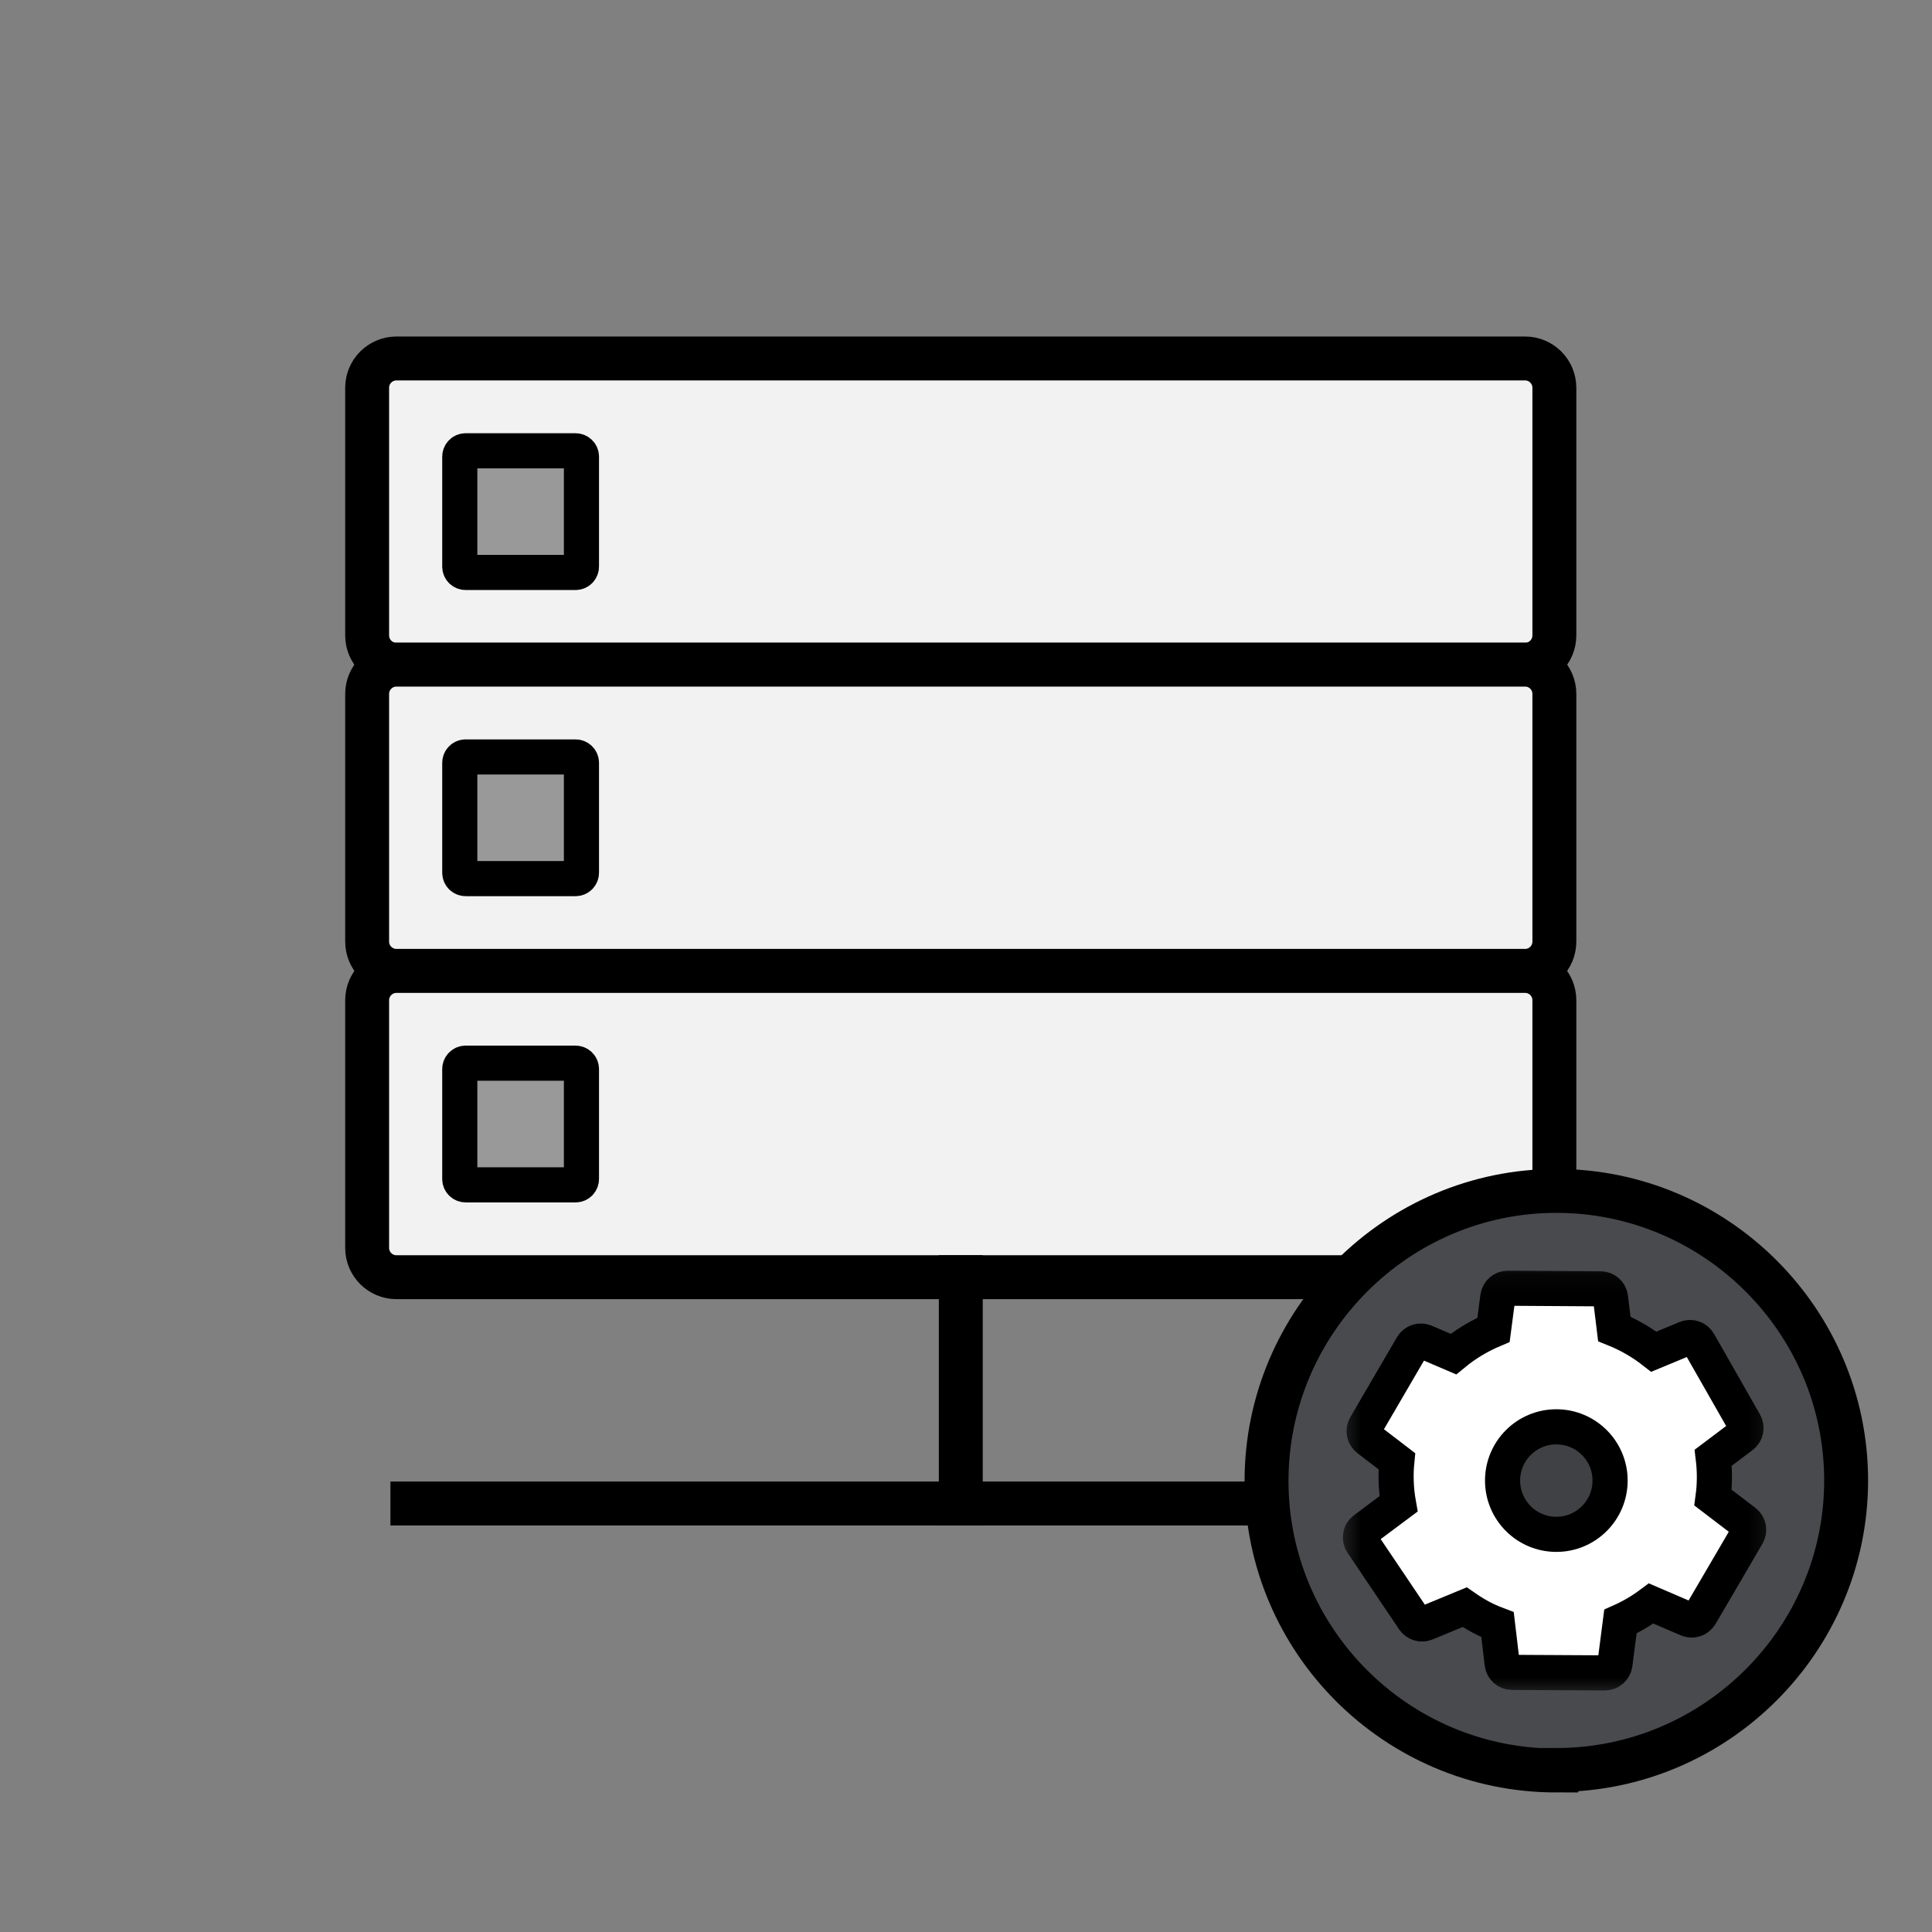 <svg width="110" height="110" viewBox="0 0 110 110" fill="none" xmlns="http://www.w3.org/2000/svg">
<rect x="0" y="0" width="110" height="110" fill="#808080" stroke="none"/>
<path d="M86.832 20.41H22.572C21.651 20.41 20.904 21.157 20.904 22.077V36.179C20.904 37.1 21.651 37.846 22.572 37.846H86.832C87.753 37.846 88.499 37.1 88.499 36.179V22.077C88.499 21.157 87.753 20.41 86.832 20.41Z" fill="#F2F2F2" stroke="black" stroke-width="2.5" stroke-miterlimit="10"/>
<path d="M32.77 25.667H26.512C26.327 25.667 26.178 25.816 26.178 26.001V32.259C26.178 32.444 26.327 32.593 26.512 32.593H32.77C32.955 32.593 33.105 32.444 33.105 32.259V26.001C33.105 25.816 32.955 25.667 32.77 25.667Z" fill="#999999" stroke="black" stroke-width="2" stroke-miterlimit="10"/>
<path d="M86.832 37.841H22.572C21.651 37.841 20.904 38.588 20.904 39.508V53.61C20.904 54.531 21.651 55.277 22.572 55.277H86.832C87.753 55.277 88.499 54.531 88.499 53.61V39.508C88.499 38.588 87.753 37.841 86.832 37.841Z" fill="#F2F2F2" stroke="black" stroke-width="2.5" stroke-miterlimit="10"/>
<path d="M32.77 43.098H26.512C26.327 43.098 26.178 43.247 26.178 43.432V49.69C26.178 49.875 26.327 50.024 26.512 50.024H32.77C32.955 50.024 33.105 49.875 33.105 49.69V43.432C33.105 43.247 32.955 43.098 32.77 43.098Z" fill="#999999" stroke="black" stroke-width="2" stroke-miterlimit="10"/>
<path d="M86.832 55.282H22.572C21.651 55.282 20.904 56.028 20.904 56.949V71.051C20.904 71.972 21.651 72.718 22.572 72.718H86.832C87.753 72.718 88.499 71.972 88.499 71.051V56.949C88.499 56.028 87.753 55.282 86.832 55.282Z" fill="#F2F2F2" stroke="black" stroke-width="2.5" stroke-miterlimit="10"/>
<path d="M32.77 60.533H26.512C26.327 60.533 26.178 60.683 26.178 60.868V67.126C26.178 67.311 26.327 67.46 26.512 67.46H32.77C32.955 67.46 33.105 67.311 33.105 67.126V60.868C33.105 60.683 32.955 60.533 32.77 60.533Z" fill="#999999" stroke="black" stroke-width="2" stroke-miterlimit="10"/>
<path d="M23.48 85.603H86.518" stroke="black" stroke-width="2.5" stroke-linecap="square"/>
<path d="M54.704 72.717L54.704 85.606" stroke="black" stroke-width="2.5" stroke-linecap="square"/>
<path d="M88.611 100.805C79.498 100.805 72.111 93.396 72.111 84.319C72.111 75.242 79.526 67.805 88.611 67.805C97.696 67.805 105.111 75.213 105.111 84.29C105.111 93.368 97.696 100.776 88.611 100.776V100.805Z" fill="#494A4E" stroke="black" stroke-width="2.5"/>
<g clip-path="url(#clip0_5_1112)">
<mask id="mask0_5_1112" style="mask-type:luminance" maskUnits="userSpaceOnUse" x="76" y="72" width="25" height="25">
<path d="M100.833 72.082H76.389V96.527H100.833V72.082Z" fill="white"/>
</mask>
<g mask="url(#mask0_5_1112)">
<path d="M83.391 91.507C83.579 91.638 83.779 91.769 83.985 91.889C84.396 92.135 84.824 92.335 85.264 92.501L85.527 94.716C85.561 95.002 85.801 95.219 86.092 95.219L91.375 95.248C91.661 95.248 91.906 95.036 91.946 94.751L92.26 92.323C92.877 92.049 93.465 91.701 94.008 91.295L96.093 92.192C96.355 92.306 96.664 92.204 96.812 91.958L99.485 87.389C99.628 87.138 99.571 86.823 99.337 86.646L97.532 85.27C97.635 84.516 97.635 83.751 97.543 82.997L99.182 81.763C99.411 81.592 99.479 81.272 99.337 81.026L96.721 76.44C96.578 76.189 96.27 76.086 96.007 76.195L94.162 76.96C93.477 76.423 92.723 75.989 91.912 75.663L91.695 73.882C91.661 73.596 91.421 73.385 91.129 73.379L85.852 73.345C85.567 73.345 85.321 73.556 85.281 73.842L85.035 75.715C84.213 76.063 83.442 76.526 82.751 77.097L81.123 76.4C80.861 76.286 80.552 76.389 80.404 76.634L77.742 81.198C77.599 81.449 77.662 81.763 77.891 81.94L79.53 83.197C79.45 84.008 79.484 84.825 79.627 85.624L77.685 87.075C77.439 87.257 77.382 87.6 77.554 87.852L80.489 92.209C80.644 92.432 80.929 92.523 81.18 92.421L83.379 91.512L83.391 91.507Z" fill="white" stroke="black" stroke-width="2" stroke-linecap="round"/>
<path d="M88.611 87.359C90.302 87.359 91.672 85.989 91.672 84.298C91.672 82.607 90.302 81.237 88.611 81.237C86.921 81.237 85.55 82.607 85.55 84.298C85.55 85.989 86.921 87.359 88.611 87.359Z" fill="#404145" stroke="black" stroke-width="2" stroke-linecap="round" stroke-linejoin="round"/>
</g>
</g>
<defs>
<clipPath id="clip0_5_1112">
<rect width="24.444" height="24.444" fill="white" transform="translate(76.389 72.082)"/>
</clipPath>
</defs>
</svg>
